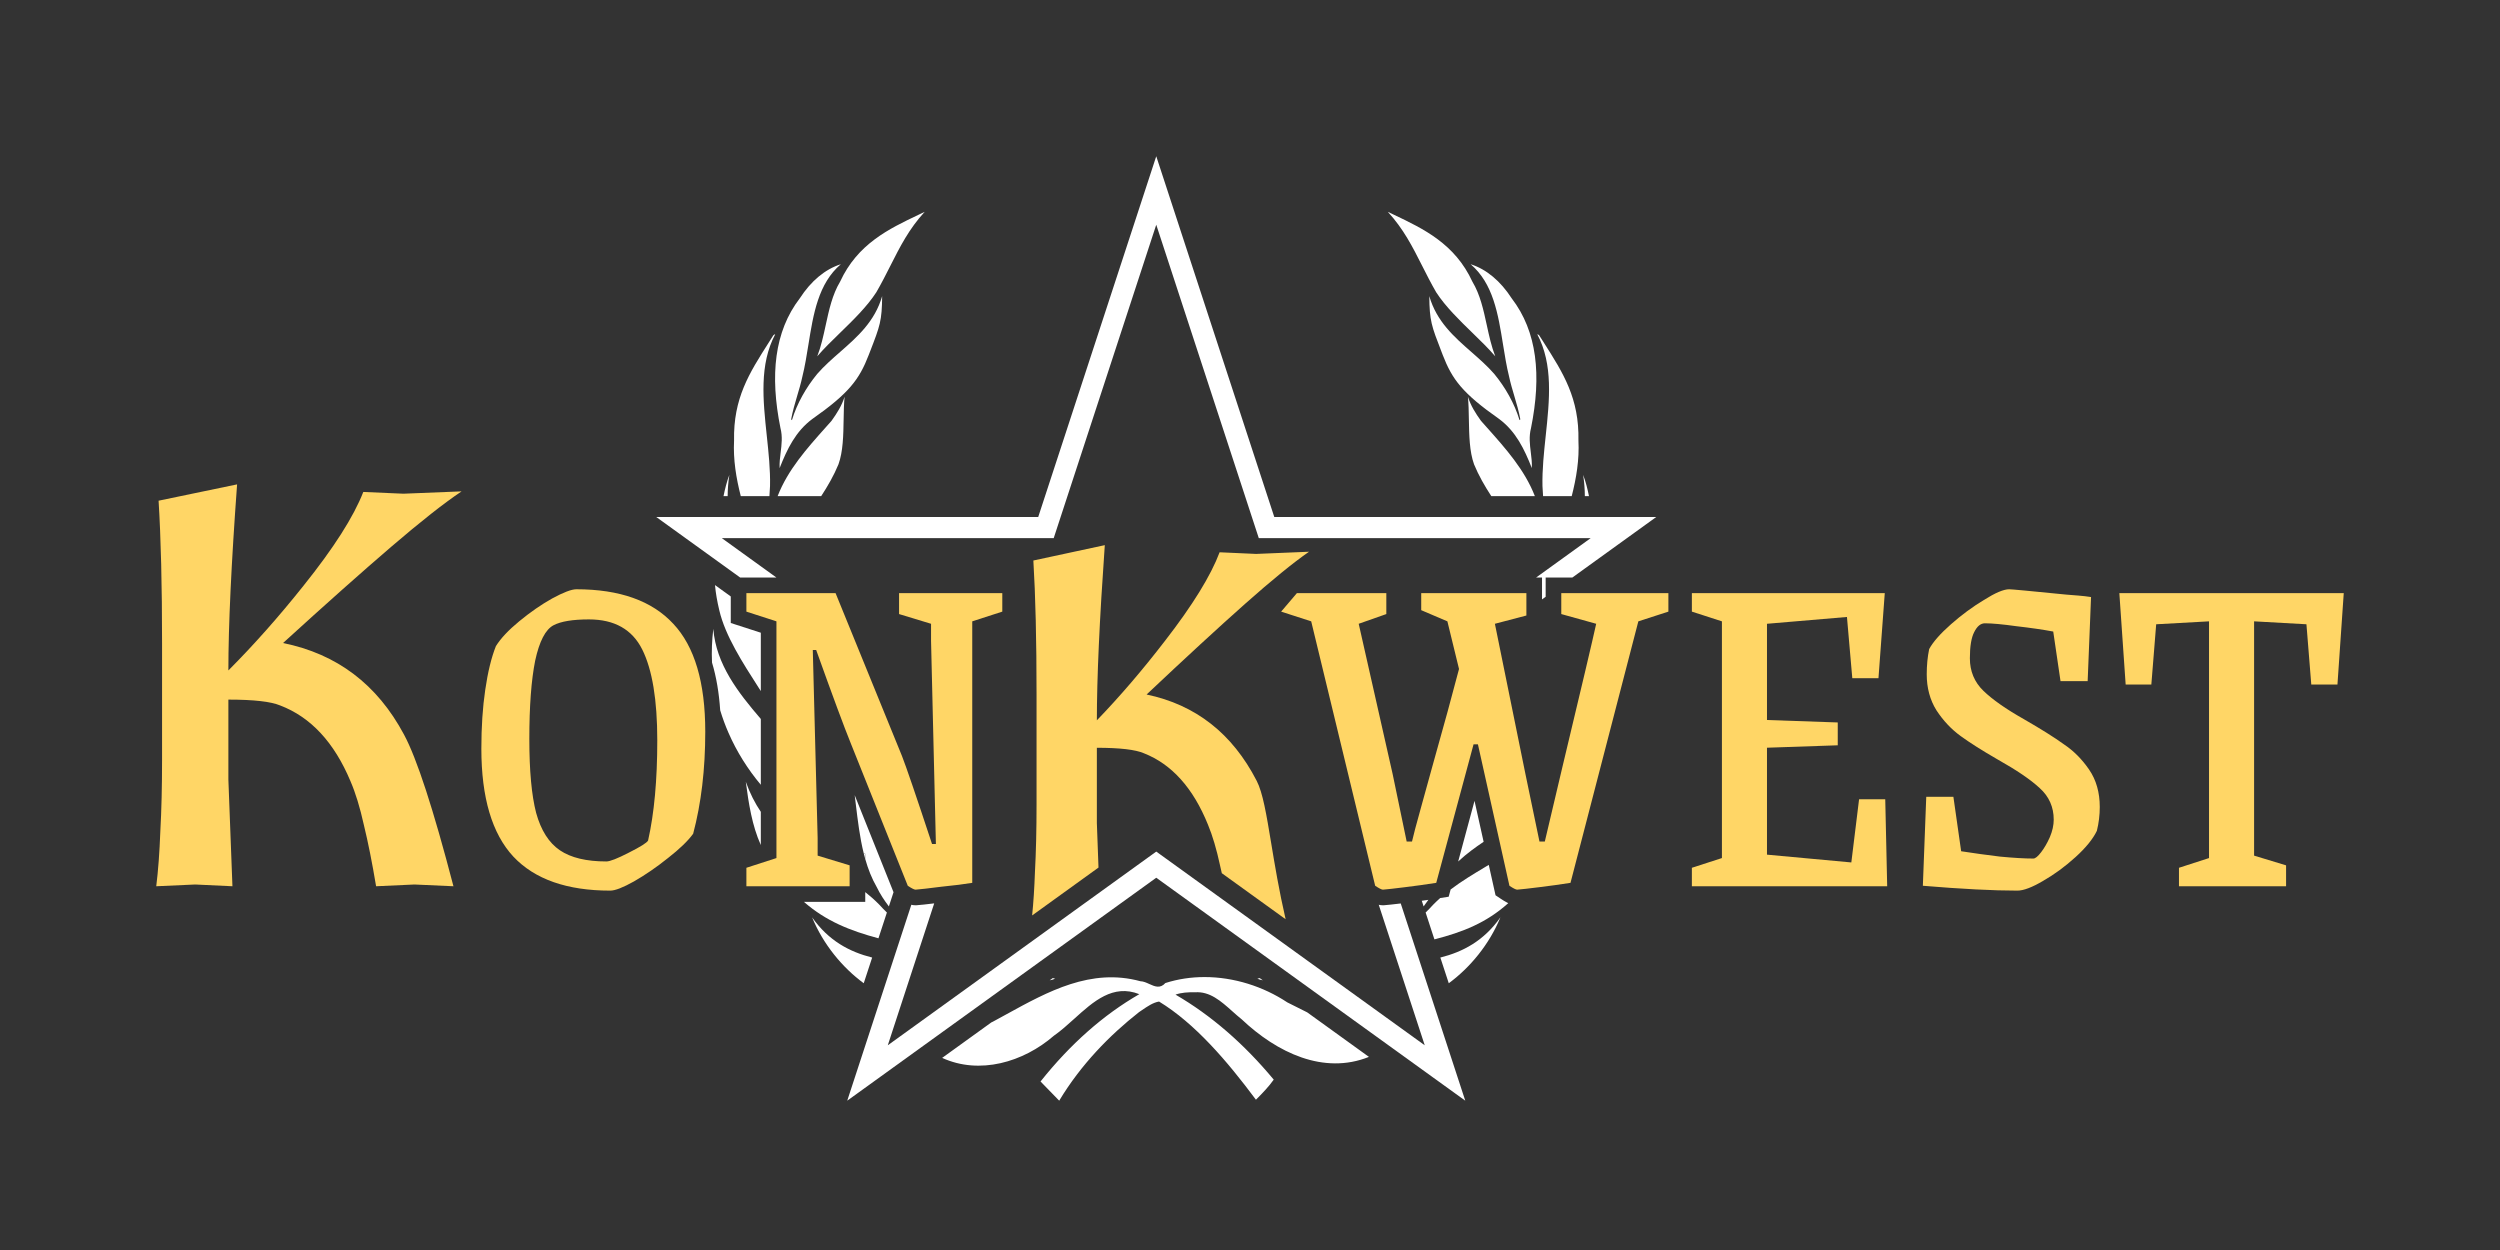 <svg width="160" height="80" viewBox="0 0 160 80" fill="none" xmlns="http://www.w3.org/2000/svg">
<rect x="0" y="0" width="160" height="80" fill="#333333" stroke="none"/>
<path fill-rule="evenodd" clip-rule="evenodd" d="M83.778 35.311L80.391 35.451L78.055 35.346C77.491 36.845 76.328 38.732 74.567 41.004C73.845 41.942 73.122 42.832 72.4 43.676C71.677 44.519 70.944 45.328 70.199 46.101C70.199 43.406 70.368 39.669 70.707 34.889L66.135 35.873C66.271 38.122 66.339 40.981 66.339 44.449V51.478C66.339 53.095 66.305 54.536 66.237 55.801C66.2 56.841 66.14 57.77 66.057 58.588L70.304 55.524L70.199 52.673V47.858C71.666 47.858 72.671 47.975 73.213 48.21C74.996 48.913 76.362 50.435 77.31 52.779C77.603 53.482 77.863 54.36 78.089 55.415C78.125 55.568 78.161 55.724 78.196 55.885L82.28 58.831C81.861 57.011 81.587 55.359 81.356 53.962C81.051 52.121 80.82 50.724 80.425 49.967C78.868 46.944 76.52 45.105 73.382 44.449C75.865 42.106 77.965 40.173 79.68 38.65C81.396 37.127 82.762 36.014 83.778 35.311Z" fill="#FFD666"/>
<path fill-rule="evenodd" clip-rule="evenodd" d="M80.82 62.74C80.697 62.717 80.579 62.686 80.471 62.637C80.521 62.624 80.572 62.611 80.622 62.597L80.82 62.74ZM58.772 13.752L58.77 13.753C56.891 14.648 54.883 15.605 53.765 18.03C53.268 18.859 53.057 19.835 52.845 20.811C52.697 21.492 52.55 22.173 52.305 22.803C52.728 22.309 53.24 21.811 53.766 21.3C54.608 20.481 55.486 19.628 56.084 18.706C56.423 18.12 56.709 17.553 56.988 17.002C57.602 15.787 58.176 14.65 59.181 13.556C59.046 13.621 58.909 13.686 58.772 13.752ZM88.819 13.556C89.824 14.65 90.399 15.787 91.013 17.002C91.291 17.553 91.578 18.12 91.916 18.706C92.515 19.628 93.392 20.481 94.235 21.301C94.76 21.811 95.272 22.309 95.695 22.803C95.451 22.173 95.303 21.492 95.155 20.811C94.943 19.835 94.732 18.859 94.235 18.03C93.117 15.605 91.109 14.648 89.231 13.753C89.092 13.687 88.955 13.621 88.819 13.556ZM53.815 16.909C52.801 17.229 51.899 17.991 51.189 19.089C49.551 21.223 49.27 24.022 49.949 27.396C50.089 27.933 50.025 28.45 49.962 28.958C49.92 29.294 49.879 29.626 49.897 29.958C50.378 28.733 50.923 27.608 51.983 26.819C54.345 25.16 54.995 24.281 55.599 22.716L55.683 22.5C56.321 20.852 56.443 20.537 56.458 18.952C55.989 20.578 54.871 21.558 53.765 22.528C53.254 22.976 52.746 23.421 52.305 23.927C51.586 24.802 51.011 25.816 50.683 26.89L50.633 26.84C50.727 26.322 50.872 25.833 51.017 25.344C51.139 24.937 51.259 24.531 51.35 24.11C51.515 23.445 51.628 22.745 51.741 22.043C52.053 20.098 52.368 18.142 53.815 16.909ZM94.119 16.909C95.566 18.142 95.88 20.098 96.193 22.043C96.306 22.745 96.418 23.445 96.584 24.11C96.674 24.531 96.795 24.937 96.916 25.344C97.061 25.833 97.207 26.322 97.301 26.84L97.251 26.89C96.923 25.816 96.347 24.802 95.629 23.927C95.187 23.421 94.679 22.976 94.169 22.528C93.062 21.558 91.945 20.578 91.475 18.952C91.49 20.536 91.613 20.852 92.25 22.497L92.334 22.716C92.939 24.281 93.588 25.16 95.951 26.819C97.01 27.608 97.555 28.733 98.036 29.958C98.055 29.626 98.014 29.294 97.972 28.958C97.909 28.45 97.844 27.933 97.985 27.396C98.664 24.022 98.383 21.223 96.745 19.089C96.034 17.991 95.133 17.229 94.119 16.909Z" fill="white"/>
<path d="M51.974 58.71C52.682 60.437 53.914 61.925 55.279 62.928L55.818 61.283C54.373 60.919 53.038 60.218 51.974 58.71Z" fill="white"/>
<path d="M67.378 62.597C67.428 62.611 67.479 62.624 67.529 62.637C67.421 62.686 67.303 62.717 67.18 62.74L67.378 62.597Z" fill="white"/>
<path d="M77.096 62.532C76.246 62.531 75.397 62.654 74.583 62.915C74.247 63.29 73.904 63.134 73.555 62.976C73.368 62.89 73.178 62.804 72.986 62.799C69.829 61.936 67.065 63.456 64.423 64.908C64.128 65.07 63.836 65.231 63.544 65.388C63.511 65.404 63.478 65.419 63.445 65.435L60.298 67.705C62.687 68.799 65.488 67.986 67.449 66.286C67.893 65.977 68.32 65.591 68.75 65.204C69.985 64.088 71.234 62.961 72.916 63.627C70.609 64.956 68.501 66.82 66.594 69.215L67.789 70.444C69.179 68.131 71.028 66.243 72.897 64.777C72.959 64.735 73.022 64.692 73.085 64.649C73.434 64.41 73.799 64.16 74.18 64.099C76.477 65.5 78.528 67.895 80.38 70.382C80.775 69.986 81.195 69.556 81.519 69.097C79.597 66.782 77.495 64.971 75.232 63.656C75.608 63.522 76.035 63.496 76.477 63.507C77.428 63.435 78.143 64.074 78.859 64.713C79.061 64.893 79.263 65.074 79.471 65.239C81.727 67.372 84.717 68.804 87.612 67.641L83.662 64.791L82.387 64.152C80.844 63.129 78.966 62.533 77.096 62.532Z" fill="white"/>
<path d="M92.182 61.283C93.628 60.919 94.963 60.218 96.026 58.71C95.318 60.437 94.086 61.925 92.721 62.928L92.182 61.283Z" fill="white"/>
<path d="M94.784 26.935C94.434 26.45 94.125 25.959 93.946 25.39C93.991 25.841 94 26.341 94.008 26.852C94.026 27.854 94.044 28.9 94.339 29.717C94.636 30.439 95.023 31.108 95.444 31.754H98.232C97.58 30.07 96.356 28.698 95.181 27.381C95.047 27.232 94.915 27.083 94.784 26.935Z" fill="white"/>
<path d="M98.757 31.754L98.718 31.104C98.696 30.054 98.811 28.966 98.927 27.879C99.169 25.604 99.411 23.33 98.388 21.398C98.424 21.39 98.448 21.411 98.474 21.434C98.481 21.44 98.489 21.447 98.497 21.453L98.502 21.456L98.507 21.46C98.607 21.618 98.706 21.773 98.804 21.926C100.048 23.879 101.075 25.49 101.02 28.199C101.082 29.415 100.886 30.595 100.59 31.754H98.757Z" fill="white"/>
<path d="M101.43 31.754C101.428 31.314 101.394 30.861 101.321 30.392C101.486 30.824 101.6 31.285 101.695 31.754H101.43Z" fill="white"/>
<path d="M46.305 31.754C46.4 31.285 46.514 30.824 46.679 30.392C46.606 30.861 46.572 31.314 46.57 31.754H46.305Z" fill="white"/>
<path d="M47.41 31.754C47.114 30.595 46.918 29.415 46.98 28.199C46.925 25.491 47.952 23.88 49.196 21.928C49.294 21.774 49.393 21.619 49.493 21.46C49.505 21.453 49.516 21.443 49.527 21.434C49.552 21.411 49.576 21.39 49.612 21.398C48.59 23.329 48.831 25.603 49.073 27.879C49.189 28.966 49.305 30.054 49.282 31.104L49.243 31.754H47.41Z" fill="white"/>
<path d="M54.054 25.39C53.875 25.959 53.566 26.45 53.216 26.935C53.086 27.082 52.954 27.23 52.821 27.379L52.819 27.381C51.643 28.699 50.42 30.07 49.768 31.754H52.556C52.977 31.108 53.364 30.439 53.662 29.717C53.957 28.9 53.975 27.854 53.992 26.853C54 26.341 54.009 25.841 54.054 25.39Z" fill="white"/>
<path d="M56.12 56.79C56.327 57.22 56.596 57.627 56.888 58.011L57.186 57.101L54.7 50.889C54.724 51.08 54.747 51.271 54.77 51.462C54.899 52.533 55.028 53.603 55.278 54.611L55.376 54.641V54.979C55.557 55.617 55.794 56.226 56.12 56.79Z" fill="white"/>
<path fill-rule="evenodd" clip-rule="evenodd" d="M55.376 54.641V54.979C55.342 54.858 55.309 54.735 55.278 54.611L55.376 54.641ZM55.376 57.72V57.094C55.692 57.345 55.998 57.615 56.288 57.912C56.443 58.084 56.6 58.247 56.761 58.401L56.221 60.052C54.413 59.564 52.872 58.961 51.452 57.72H55.376ZM47.731 50.034C47.915 51.432 48.131 52.834 48.692 54.083V51.956C48.319 51.405 47.994 50.773 47.731 50.034ZM48.692 40.494V44.228L48.58 44.053C47.52 42.404 46.417 40.689 46.038 39.072C45.897 38.488 45.807 37.956 45.759 37.444L46.769 38.173V39.872L48.692 40.494Z" fill="white"/>
<path d="M46.093 45.46C46.242 45.953 46.419 46.434 46.623 46.9C47.153 48.115 47.859 49.232 48.692 50.226V46.013C47.251 44.332 45.831 42.527 45.652 40.248C45.562 40.981 45.537 41.7 45.569 42.402C45.847 43.323 46.018 44.346 46.093 45.46Z" fill="white"/>
<path d="M93.323 55.136C93.894 54.607 94.421 54.233 94.952 53.875L94.369 51.255L93.323 55.136Z" fill="white"/>
<path d="M81.554 33.088L74 10L66.446 33.088H42L47.37 36.962H49.69L46.198 34.442H67.437L74 14.383L80.563 34.442H101.802L98.31 36.962H98.689V38.363L98.922 38.194V36.962H100.63L106 33.088H81.554Z" fill="white"/>
<path d="M54.223 70.444L74 56.175L84.527 63.77L93.777 70.444L90.861 61.531L89.647 57.821C89.177 57.878 88.82 57.917 88.584 57.935L88.546 57.938H88.507C88.412 57.938 88.322 57.925 88.24 57.906L91.183 66.898L74 54.501L56.818 66.898L59.789 57.816C59.282 57.877 58.905 57.918 58.666 57.935L58.63 57.938H58.595C58.498 57.938 58.407 57.925 58.325 57.906L54.223 70.444Z" fill="white"/>
<path fill-rule="evenodd" clip-rule="evenodd" d="M91.112 58.011L90.993 57.649C91.135 57.63 91.275 57.61 91.415 57.59C91.318 57.733 91.217 57.873 91.112 58.011ZM92.841 56.925L92.716 57.39L92.171 57.475C92.014 57.614 91.861 57.76 91.712 57.912C91.557 58.084 91.4 58.247 91.24 58.401L91.802 60.12C93.617 59.654 95.122 59.063 96.53 57.801C96.504 57.789 96.482 57.778 96.465 57.77C96.33 57.702 96.188 57.614 96.047 57.52L95.714 57.297L95.281 55.352L95.074 55.476C94.315 55.93 93.555 56.385 92.841 56.925Z" fill="white"/>
<path d="M29.542 31.448L25.82 31.597L23.251 31.485C22.631 33.078 21.353 35.081 19.417 37.495C18.623 38.491 17.829 39.437 17.035 40.332C16.241 41.228 15.434 42.087 14.616 42.908C14.616 40.046 14.802 36.077 15.174 31L10.149 32.045C10.298 34.434 10.372 37.47 10.372 41.154V48.62C10.372 50.337 10.335 51.867 10.261 53.211C10.211 54.555 10.124 55.725 10 56.72L12.494 56.608L14.876 56.72L14.616 49.889V44.775C16.229 44.775 17.333 44.899 17.928 45.148C19.889 45.895 21.39 47.512 22.432 50.001C22.755 50.747 23.04 51.681 23.288 52.8C23.561 53.92 23.822 55.227 24.07 56.72L26.527 56.608L29.021 56.72C27.73 51.768 26.676 48.532 25.857 47.014C24.145 43.804 21.564 41.85 18.114 41.154C20.844 38.665 23.152 36.612 25.038 34.994C26.924 33.377 28.425 32.194 29.542 31.448Z" fill="#FFD666"/>
<path d="M39.057 57C36.286 57 34.219 56.274 32.854 54.822C31.489 53.35 30.807 51.048 30.807 47.916C30.807 46.527 30.889 45.272 31.055 44.152C31.22 43.012 31.448 42.079 31.737 41.353C32.047 40.855 32.544 40.326 33.226 39.766C33.929 39.185 34.632 38.698 35.335 38.304C36.059 37.91 36.576 37.713 36.886 37.713C39.657 37.713 41.725 38.449 43.09 39.922C44.455 41.373 45.137 43.675 45.137 46.828C45.137 49.233 44.879 51.411 44.362 53.36C44.031 53.817 43.493 54.335 42.749 54.916C42.025 55.496 41.301 55.994 40.577 56.409C39.874 56.803 39.368 57 39.057 57ZM38.809 55.133C39.037 55.133 39.512 54.947 40.236 54.574C40.981 54.2 41.394 53.941 41.477 53.796C41.87 52.054 42.066 49.918 42.066 47.388C42.066 44.795 41.746 42.856 41.105 41.571C40.464 40.285 39.326 39.642 37.693 39.642C36.659 39.642 35.904 39.766 35.428 40.015C34.911 40.285 34.519 41.042 34.25 42.286C34.002 43.53 33.877 45.2 33.877 47.294C33.877 49.327 34.022 50.903 34.312 52.023C34.622 53.143 35.129 53.941 35.832 54.418C36.535 54.895 37.527 55.133 38.809 55.133Z" fill="#FFD666"/>
<path d="M58.595 56.938C58.512 56.938 58.346 56.855 58.098 56.689L54.438 47.543C54.025 46.527 53.29 44.547 52.236 41.602H52.019L52.329 53.64V54.76L54.376 55.382V56.72H47.769V55.538L49.692 54.916V39.766L47.769 39.144V37.962H53.477L57.726 48.383C57.995 49.068 58.636 50.944 59.649 54.014H59.897L59.587 41.011V39.922L57.54 39.3V37.962H64.147V39.144L62.224 39.766V56.502C61.727 56.585 61.066 56.668 60.239 56.751C59.432 56.855 58.884 56.917 58.595 56.938Z" fill="#FFD666"/>
<path d="M88.507 56.938C88.425 56.938 88.259 56.855 88.011 56.689L83.917 39.766L81.993 39.144L83 37.962H88.725V39.3L86.957 39.922L89.128 49.534C89.314 50.405 89.614 51.846 90.027 53.858H90.368C90.451 53.485 90.637 52.78 90.927 51.743C91.216 50.706 91.454 49.845 91.64 49.161C92.405 46.444 92.984 44.329 93.377 42.815L92.633 39.766L90.958 39.051V37.962H97.689V39.393L95.673 39.922L97.627 49.534C97.813 50.405 98.113 51.846 98.526 53.858H98.868L99.984 49.13C101.225 43.945 101.949 40.876 102.156 39.922L99.922 39.3V37.962H106.777V39.144L104.854 39.766L100.512 56.502C99.85 56.606 99.178 56.699 98.495 56.782C97.834 56.865 97.368 56.917 97.1 56.938C97.017 56.938 96.851 56.855 96.603 56.689L94.587 47.636H94.308L91.919 56.502C91.258 56.606 90.586 56.699 89.903 56.782C89.242 56.865 88.776 56.917 88.507 56.938Z" fill="#FFD666"/>
<path d="M108.28 55.538L110.203 54.916V39.766L108.28 39.144V37.962H120.625L120.222 43.406H118.547L118.205 39.486L113.087 39.922V46.081L117.616 46.237V47.699L113.087 47.854V54.698L118.485 55.196L118.981 51.152H120.656L120.78 56.72H108.28V55.538Z" fill="#FFD666"/>
<path d="M129.112 57C127.561 57 125.545 56.896 123.063 56.689L123.28 50.996H125.017L125.514 54.48C126.32 54.605 127.147 54.719 127.995 54.822C128.864 54.905 129.577 54.947 130.136 54.947C130.26 54.947 130.425 54.812 130.632 54.542C130.839 54.273 131.025 53.951 131.19 53.578C131.356 53.184 131.438 52.811 131.438 52.458C131.438 51.649 131.138 50.975 130.539 50.436C129.96 49.897 129.06 49.285 127.84 48.601C126.868 48.041 126.082 47.543 125.483 47.108C124.883 46.672 124.366 46.123 123.932 45.459C123.518 44.795 123.311 44.028 123.311 43.157C123.311 42.576 123.363 42.037 123.467 41.539C123.715 41.083 124.18 40.554 124.862 39.953C125.545 39.351 126.248 38.833 126.972 38.398C127.695 37.941 128.233 37.713 128.585 37.713C128.75 37.713 129.97 37.827 132.245 38.055C132.493 38.076 132.751 38.097 133.02 38.117C133.289 38.138 133.558 38.169 133.827 38.211L133.61 43.593H131.873L131.407 40.419C130.746 40.295 129.96 40.181 129.05 40.077C128.161 39.953 127.489 39.891 127.034 39.891C126.765 39.891 126.537 40.077 126.351 40.451C126.165 40.803 126.072 41.363 126.072 42.13C126.072 42.96 126.362 43.655 126.941 44.215C127.52 44.775 128.378 45.376 129.515 46.019C130.632 46.662 131.49 47.201 132.09 47.636C132.71 48.051 133.248 48.59 133.703 49.254C134.158 49.918 134.385 50.716 134.385 51.649C134.385 52.168 134.323 52.676 134.199 53.174C133.951 53.692 133.496 54.252 132.834 54.854C132.172 55.455 131.48 55.963 130.756 56.378C130.053 56.793 129.505 57 129.112 57Z" fill="#FFD666"/>
<path d="M139.454 55.538L141.377 54.916V39.766L137.996 39.953L137.686 43.81H136.042L135.638 37.962H150L149.597 43.81H147.922L147.612 39.953L144.262 39.766V54.76L146.309 55.382V56.72H139.454V55.538Z" fill="#FFD666"/>
</svg>

